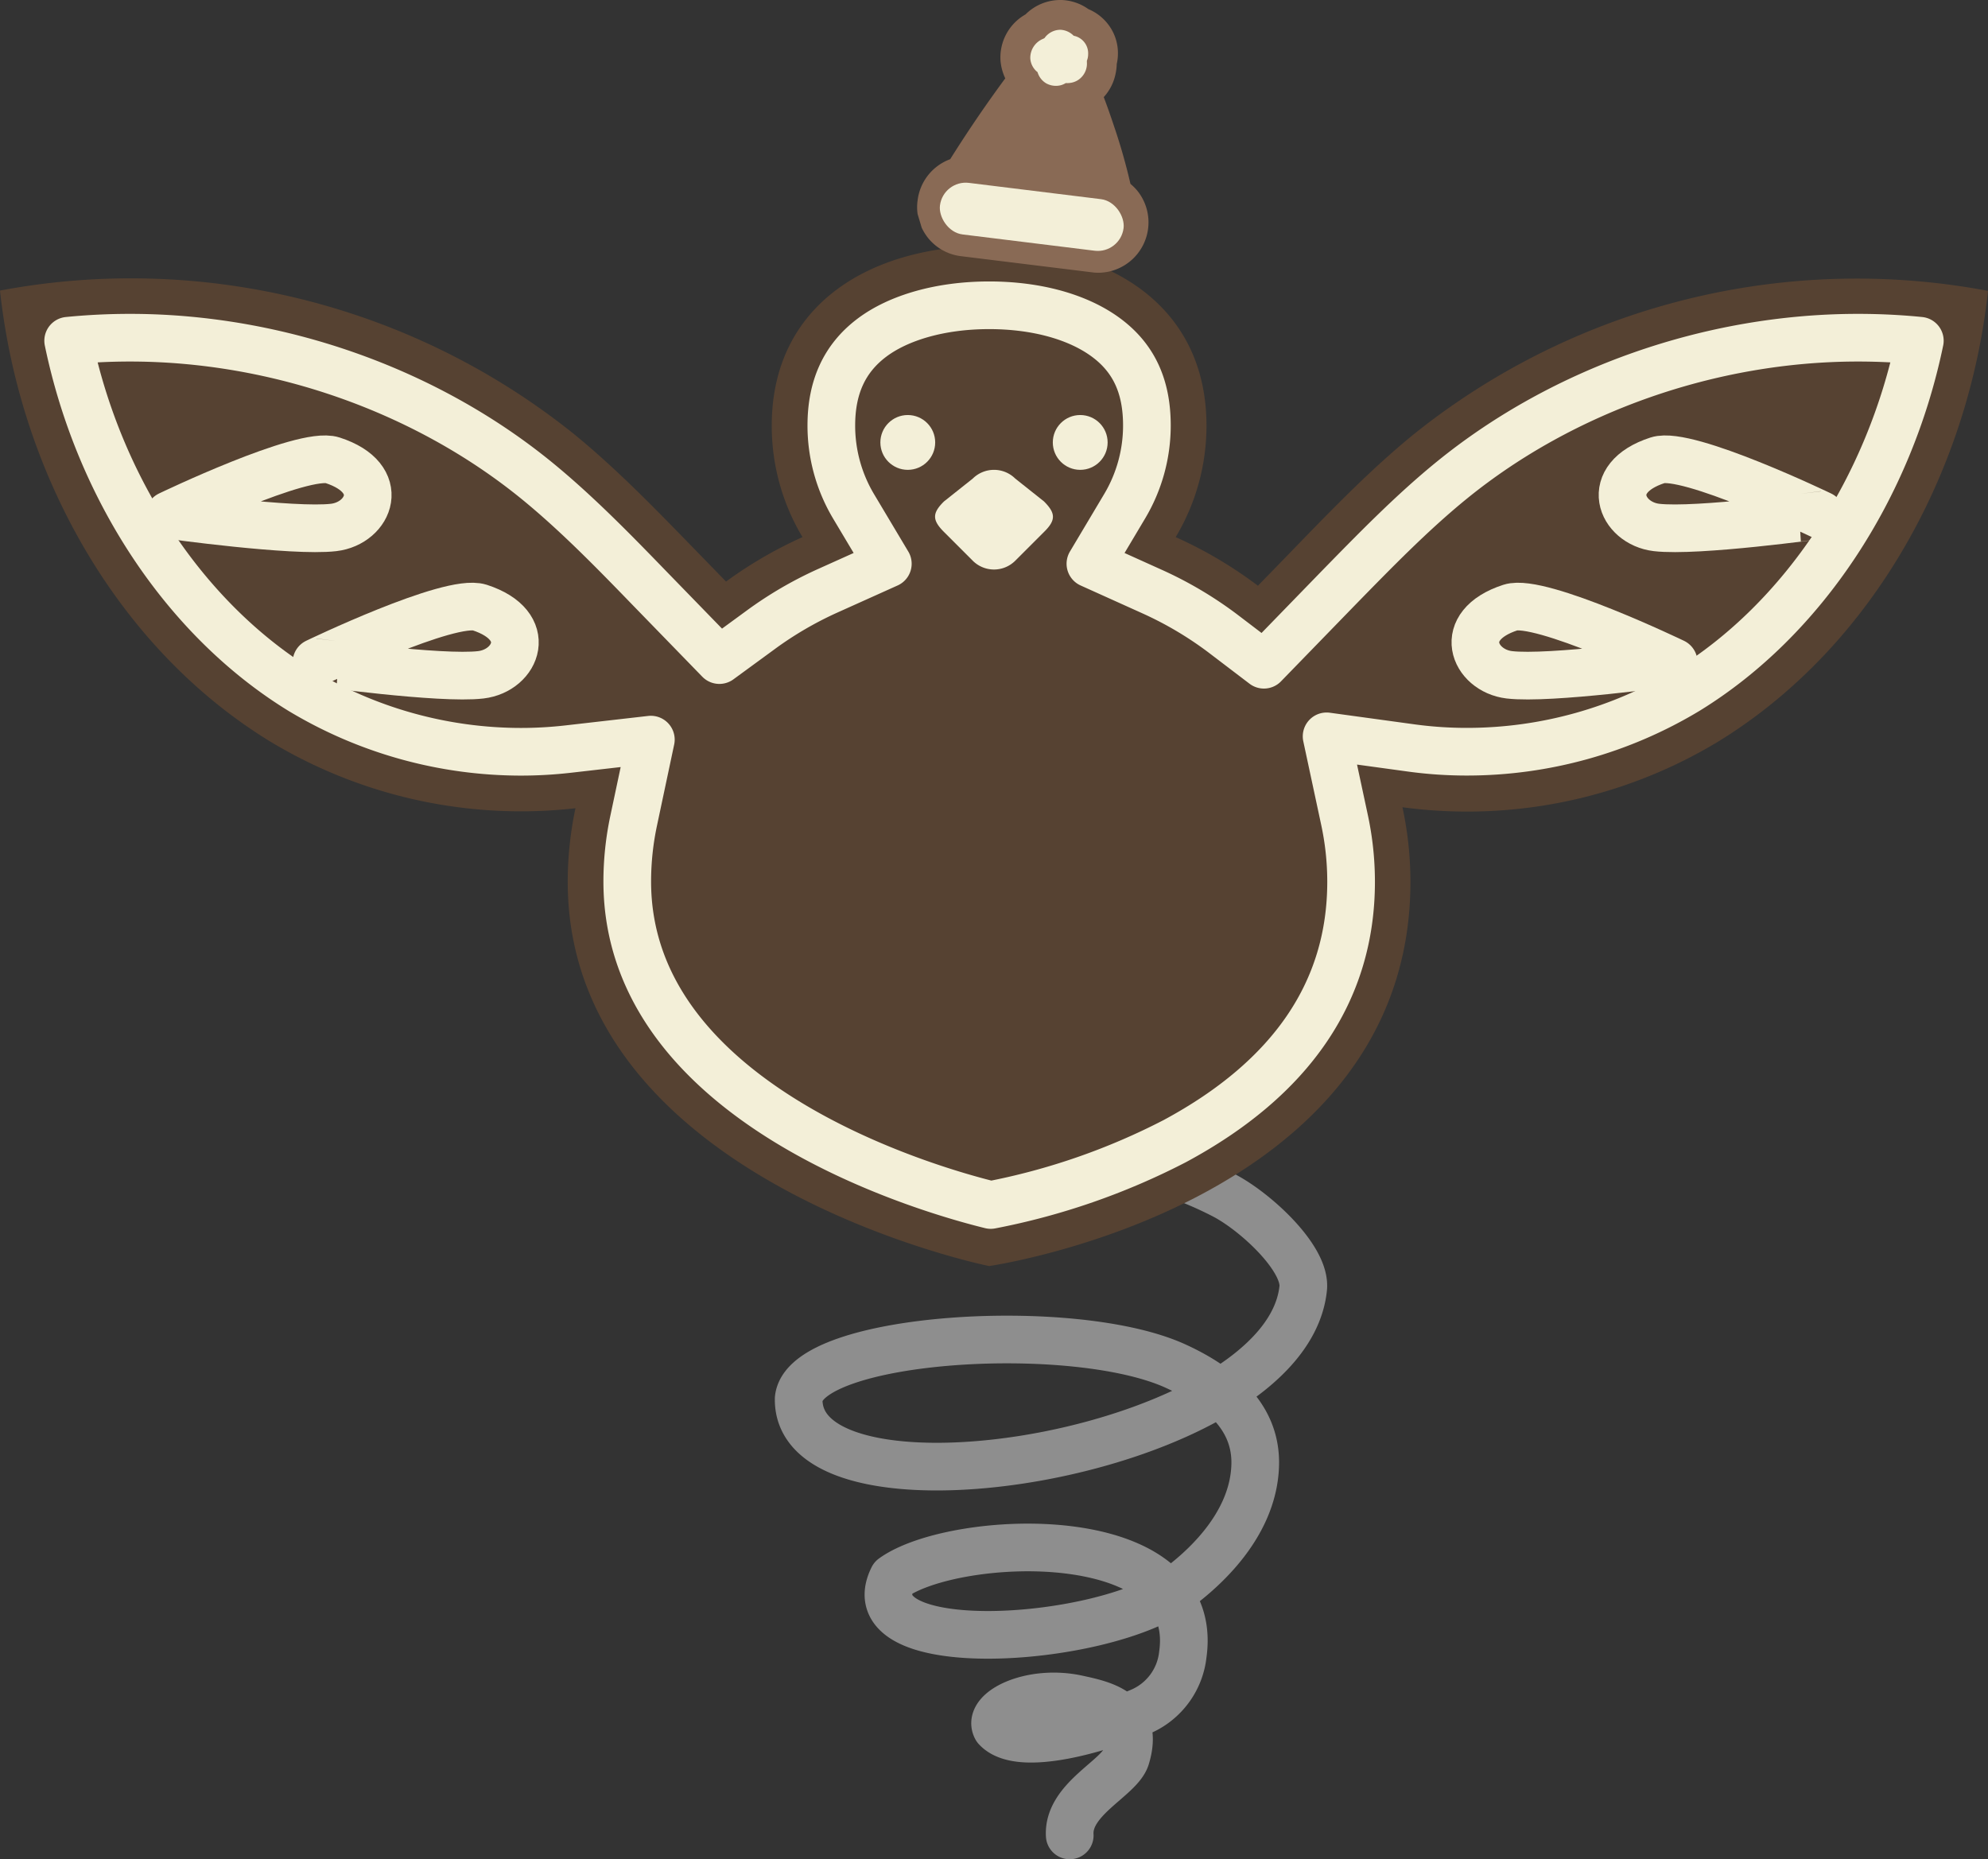 <svg id="Layer_1" data-name="Layer 1" xmlns="http://www.w3.org/2000/svg" xmlns:xlink="http://www.w3.org/1999/xlink" viewBox="0 0 333.64 312.03"><rect x="0" y="0" width="333.64" height="312.03" fill="#333333" stroke="none"/><defs><style>.cls-1,.cls-3,.cls-4{fill:none;}.cls-2{clip-path:url(#clip-path);}.cls-3{stroke:#f3efd8;}.cls-3,.cls-4{stroke-linecap:round;stroke-linejoin:round;stroke-width:8px;}.cls-4{stroke:#8e8e8e;}.cls-5{fill:#564232;}.cls-6{fill:#f3efd8;}.cls-7{fill:#896a55;}</style><clipPath id="clip-path"><rect class="cls-1" x="-924.82" y="306.93" width="753.12" height="245.46"/></clipPath></defs><g class="cls-2"><path class="cls-3" d="M-66.15,264.32a37.25,37.25,0,0,0,37.06,37.44A37.26,37.26,0,0,0,8,264.32"/><path class="cls-3" d="M-29.09,305.23A37.26,37.26,0,0,0,8,342.67,37.25,37.25,0,0,0,45,305.23"/></g><path class="cls-4" d="M147.6,194.88c20.12-2.92,40-3.47,57.8,5.74,5.25,2.72,13.84,10.59,13.31,15.62-2.91,27.84-85.12,41-84.67,18.51,1.11-10.39,46.17-13.32,63.32-5.43,8.06,3.71,13.45,8.89,13.3,16.44-.22,10.86-9.95,18.55-13.29,21-12.71,9.2-54.36,11.81-47.51-1.94,10.24-7.4,51.77-9.43,48.65,12.86a11.81,11.81,0,0,1-7.21,9.65c-6.1,2.59-20.14,7-24.09,2.7-1.55-2.85,5.85-6.56,13.61-4.87,4.27.93,10.48,2.17,8.15,9.79-1.06,3.49-9.81,7-9.44,13.11"/><path class="cls-5" d="M237.39,72.79c-7.13,5.79-13.54,12.4-19.94,19q-3.16,3.27-6.34,6.52a71.14,71.14,0,0,0-13.8-8.16,36.33,36.33,0,0,0,5.17-18.72c0-20.15-16.33-30.18-36.48-30.18s-36.48,10-36.48,30.18a36.32,36.32,0,0,0,5.16,18.72,71.18,71.18,0,0,0-12.83,7.46l-5.66-5.82c-6.4-6.58-12.81-13.19-19.94-19A118.81,118.81,0,0,0,0,48.77C3.27,79,19.3,108.45,45.2,124.37a81.44,81.44,0,0,0,51.38,11.29A59.46,59.46,0,0,0,95.28,148c0,50.22,70.72,64.5,70.72,64.5s70.71-10.19,70.71-64.5a59.48,59.48,0,0,0-1.34-12.51,81.41,81.41,0,0,0,53.07-11.07c25.9-15.92,41.94-45.37,45.2-75.6A118.81,118.81,0,0,0,237.39,72.79Z"/><path class="cls-3" d="M166.27,202.25c-10.07-2.47-61-16.82-61-54.3a49.3,49.3,0,0,1,1.08-10.22l2.88-13.59-13.8,1.58a69.78,69.78,0,0,1-7.94.46,71.66,71.66,0,0,1-37.06-10.32C31,103.9,16.58,82,11.44,57.19c3.44-.34,6.91-.51,10.39-.51,24.61,0,49.43,8.7,68.12,23.88,6.68,5.43,13,11.91,19.07,18.18l11.71,12.05,7-5.12a62.36,62.36,0,0,1,11-6.43L149,94.62,143.26,85a26.43,26.43,0,0,1-3.74-13.58c0-6.43,2.2-11.24,6.74-14.69s11.66-5.49,19.74-5.49,15.08,2,19.73,5.49,6.75,8.26,6.75,14.69A26.44,26.44,0,0,1,188.73,85L183,94.62l10.24,4.62a62.28,62.28,0,0,1,11.88,7l7,5.33,12.49-12.86C230.71,92.47,237,86,243.7,80.56c18.68-15.18,43.51-23.88,68.11-23.88,3.48,0,7,.17,10.39.51-5.14,24.78-19.56,46.71-39,58.67a71.59,71.59,0,0,1-37,10.31,68.48,68.48,0,0,1-9.42-.64l-14.14-1.94,3,14a49.41,49.41,0,0,1,1.11,10.4c0,18.39-10,33-29.59,43.54A114.09,114.09,0,0,1,166.27,202.25Z"/><path class="cls-6" d="M163.25,94.11l-4.82-4.82c-2-2-2-3.16,0-5.13l4.82-3.83a5.07,5.07,0,0,1,7.14,0l4.82,3.83c2,2,2,3.16,0,5.13l-4.82,4.82A5.05,5.05,0,0,1,163.25,94.11Z"/><circle class="cls-6" cx="152.35" cy="74.26" r="4.6"/><circle class="cls-6" cx="181.29" cy="74.26" r="4.6"/><path class="cls-3" d="M56,88.53c6-.71,9.17-8.25-.2-11.28-4.94-1.61-27.39,9.19-27.39,9.19S49.23,89.33,56,88.53Z"/><path class="cls-3" d="M80.7,113.26c6-.71,9.16-8.25-.2-11.29-5-1.6-27.39,9.19-27.39,9.19S74,114.06,80.7,113.26Z"/><path class="cls-3" d="M278,88.53c-5.95-.71-9.16-8.25.2-11.28,4.95-1.61,27.39,9.19,27.39,9.19S284.78,89.33,278,88.53Z"/><path class="cls-3" d="M253.3,113.26c-5.94-.71-9.16-8.25.2-11.29,4.95-1.6,27.39,9.19,27.39,9.19S260.05,114.06,253.3,113.26Z"/><path class="cls-7" d="M191,32.17a8.82,8.82,0,0,0-1.28-1.31,97.48,97.48,0,0,0-2.8-9.81c-.6-1.81-1.16-3.38-1.68-4.75a8.24,8.24,0,0,0,2-4,8.4,8.4,0,0,0,.18-1.57,7.36,7.36,0,0,0,.19-1.43,7.91,7.91,0,0,0-1.67-5.26,8.1,8.1,0,0,0-3.28-2.51A8.27,8.27,0,0,0,178.15,0h-.25a8.25,8.25,0,0,0-5.79,2.42,8.29,8.29,0,0,0-4.2,7.73,8.6,8.6,0,0,0,.8,3q-4.87,6.6-9.24,13.57A8.44,8.44,0,0,0,154,33.63a8.05,8.05,0,0,0,0,2.3l.69,2.3a9.09,9.09,0,0,0,1,1.63A8.37,8.37,0,0,0,161.3,43l22,2.71a7.37,7.37,0,0,0,1,.07A8.46,8.46,0,0,0,191,32.17Z"/><path class="cls-6" d="M182.62,9.09a3,3,0,0,0-.64-2A3,3,0,0,0,180.19,6,3.33,3.33,0,0,0,178,5a3.28,3.28,0,0,0-2.71,1.4l-.24.12a3.45,3.45,0,0,0-2.14,3.25,3.18,3.18,0,0,0,1.22,2.34h0A3.23,3.23,0,0,0,175.6,14a3.36,3.36,0,0,0,2.45.3,3.3,3.3,0,0,0,.82-.36,3.54,3.54,0,0,0,.95-.06,3.14,3.14,0,0,0,1.64-.88,3.28,3.28,0,0,0,.88-1.61,3.18,3.18,0,0,0,.07-.92c0-.11,0-.19,0-.28A2.9,2.9,0,0,0,182.62,9.09Zm-4.27,1.75h0v0Z"/><rect class="cls-6" x="157.63" y="32.04" width="31.05" height="8.72" rx="4.36" transform="translate(5.76 -20.93) rotate(7.03)"/></svg>